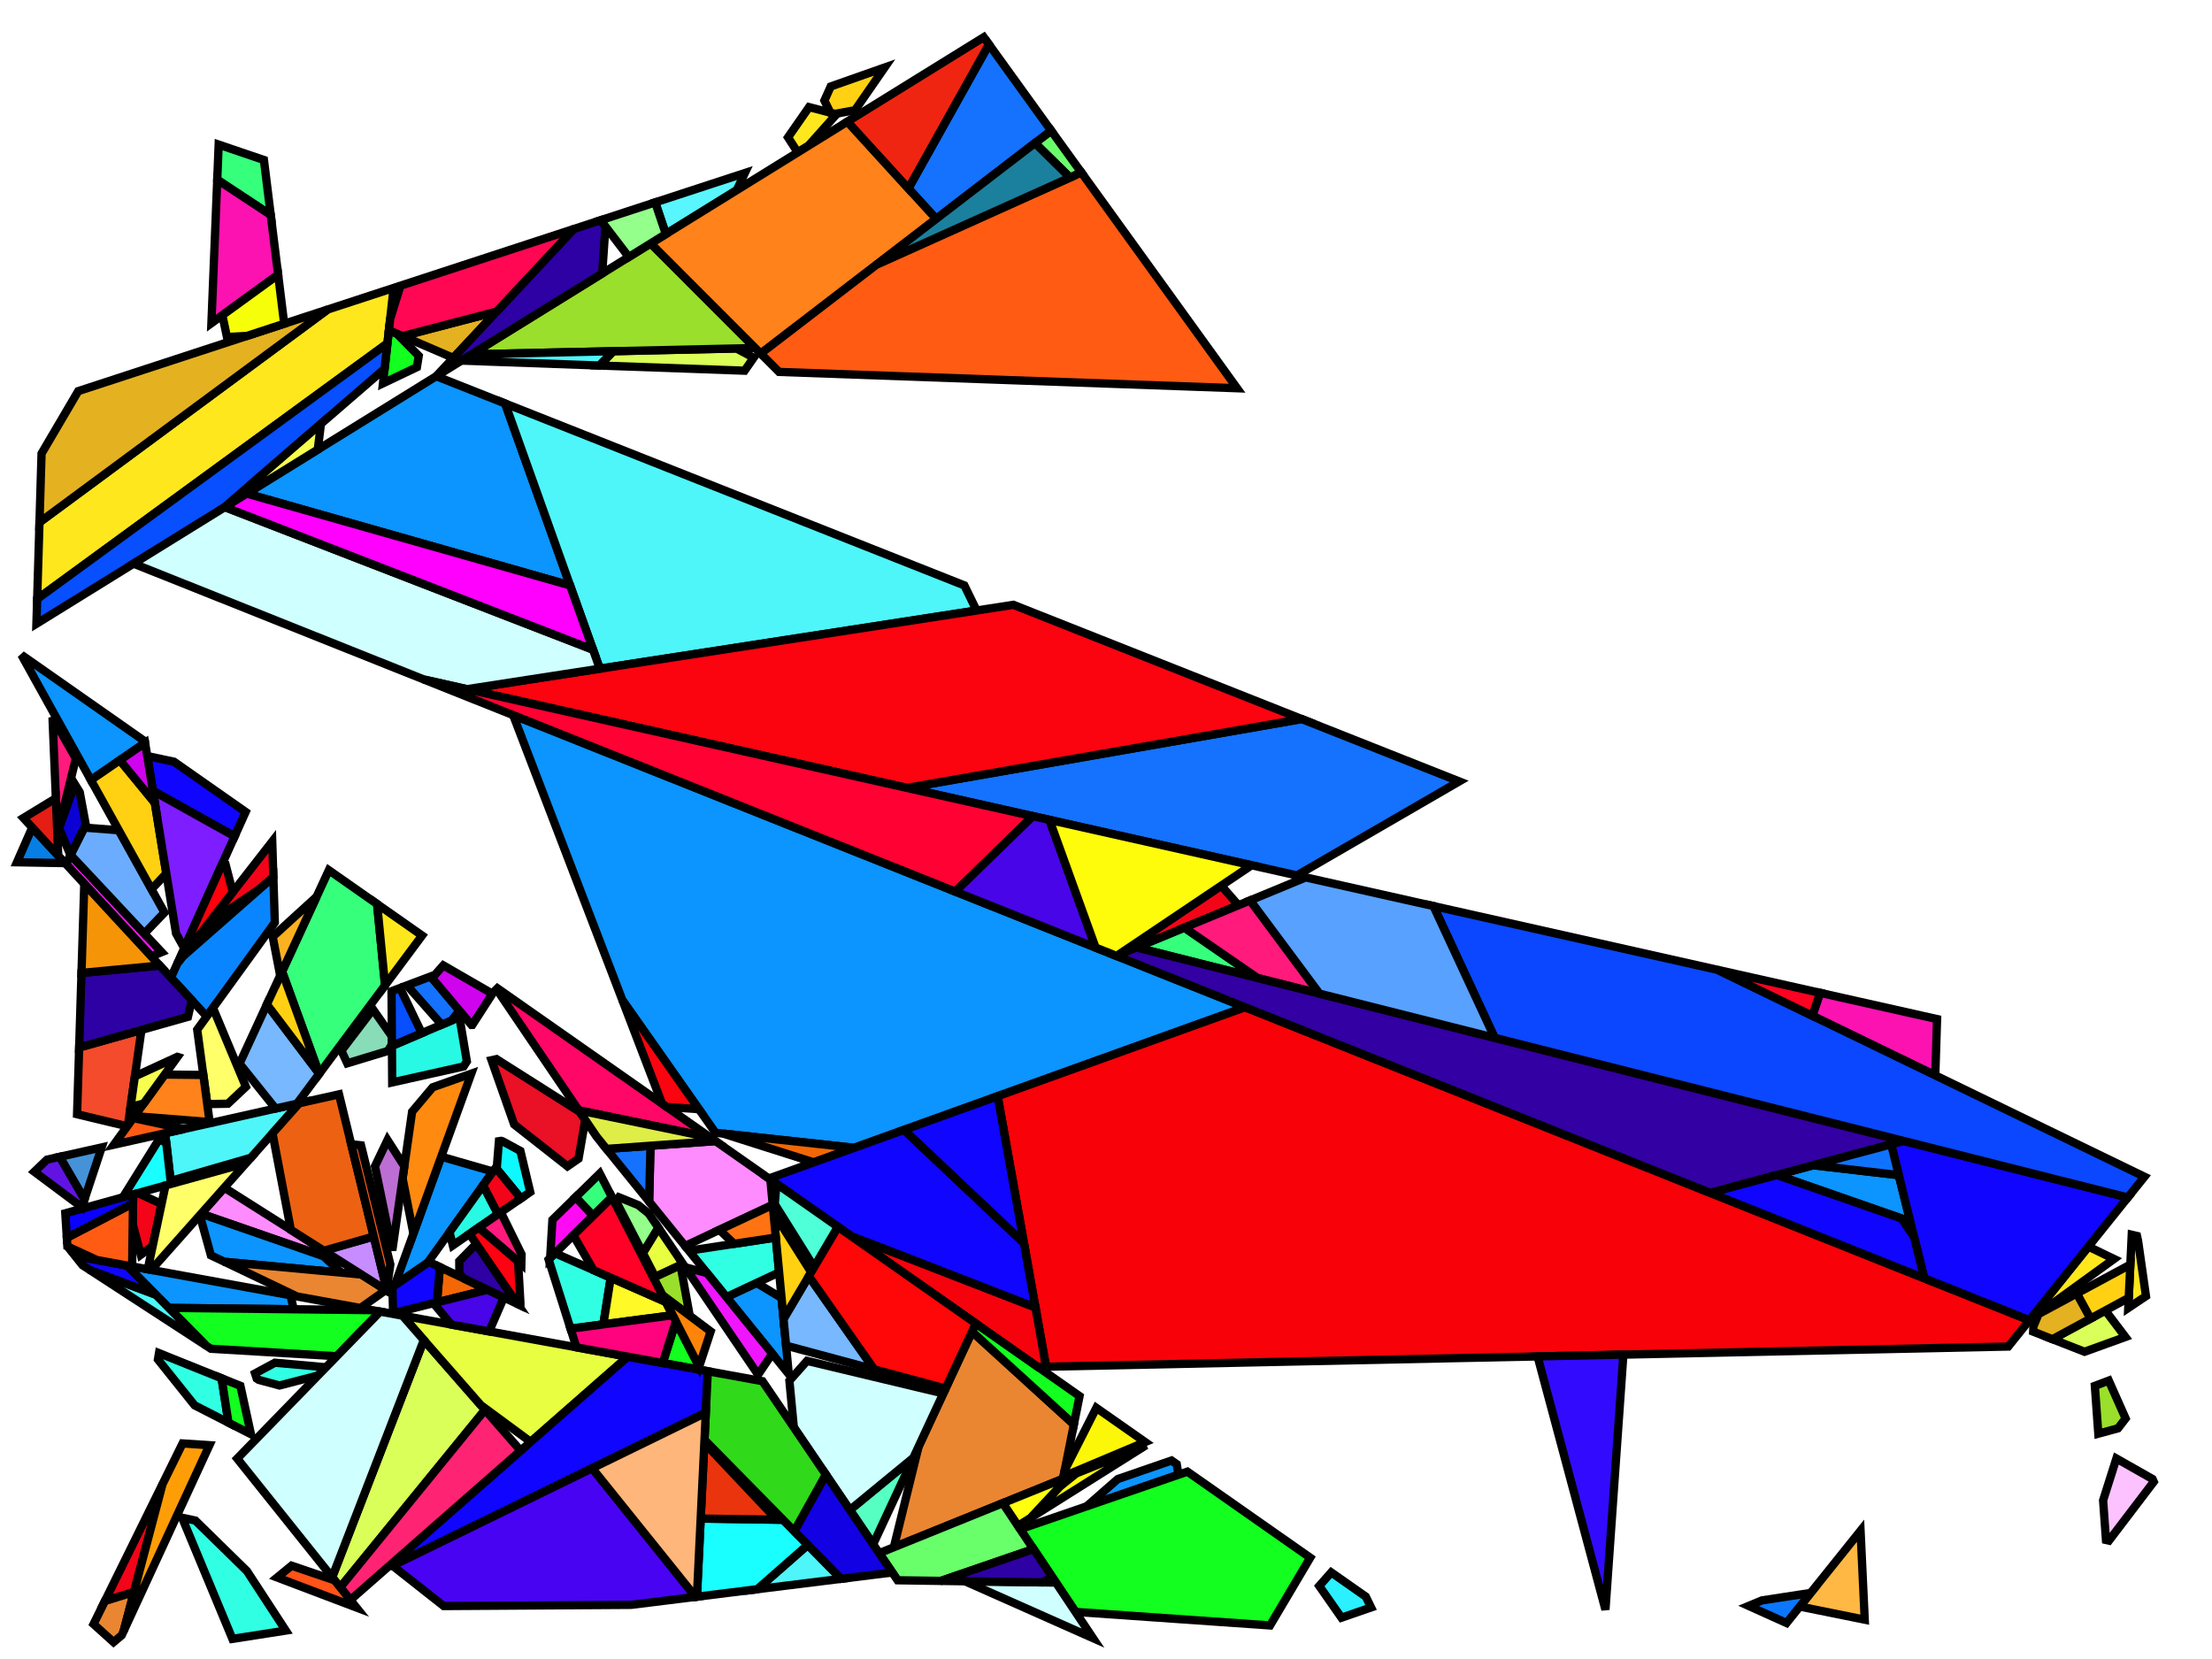 <?xml version="1.0" encoding="iso-8859-1" standalone="no"?>
<!DOCTYPE svg PUBLIC "-//W3C//DTD SVG 1.0//EN" "http://www.w3.org/TR/2001/REC-SVG-20010904/DTD/svg10.dtd">
<svg xmlns="http://www.w3.org/2000/svg" width="800" height="600">
<path style="fill:rgb(0, 0, 0);fill-opacity:0.0;fill-rule:evenodd;stroke:rgb(0, 0, 0);stroke-width:0.0;" d="M 0, 600 L 800, 600 L 800, 0 L 0, 0 z "/>
<path style="fill:rgb(255, 140, 255);fill-opacity:1.0;fill-rule:evenodd;stroke:rgb(0, 0, 0);stroke-width:3.0;" d="M 278.6, 426.574 L 279.47, 435.756 L 247.761, 450.614 L 234.77, 434.563 L 235.247, 414.375 L 258.778, 412.689 z "/>
<path style="fill:rgb(255, 140, 255);fill-opacity:1.0;fill-rule:evenodd;stroke:rgb(0, 0, 0);stroke-width:3.0;" d="M 124.161, 456.805 L 72.736, 438.966 L 81.12, 429.525 z "/>
<path style="fill:rgb(12, 148, 255);fill-opacity:1.0;fill-rule:evenodd;stroke:rgb(0, 0, 0);stroke-width:3.0;" d="M 52.39, 268.107 L 52.478, 268.651 L 32.882, 282.123 L 7.741, 236.829 z "/>
<path style="fill:rgb(12, 148, 255);fill-opacity:1.0;fill-rule:evenodd;stroke:rgb(0, 0, 0);stroke-width:3.0;" d="M 282.662, 469.437 L 285.27, 496.958 L 262.723, 469.1 L 273.629, 463.991 z "/>
<path style="fill:rgb(12, 148, 255);fill-opacity:1.0;fill-rule:evenodd;stroke:rgb(0, 0, 0);stroke-width:3.0;" d="M 450.298, 364.275 L 308.895, 415.129 L 258.772, 409.687 L 225.119, 361.78 L 185.593, 258.636 z "/>
<path style="fill:rgb(12, 148, 255);fill-opacity:1.0;fill-rule:evenodd;stroke:rgb(0, 0, 0);stroke-width:3.0;" d="M 105.044, 468.452 L 106.243, 473.52 L 61.055, 473.019 L 45.917, 457.69 z "/>
<path style="fill:rgb(12, 148, 255);fill-opacity:1.0;fill-rule:evenodd;stroke:rgb(0, 0, 0);stroke-width:3.0;" d="M 425.58, 529.538 L 426.202, 533.36 L 392.998, 544.779 L 404.264, 534.92 L 423.695, 528.218 z "/>
<path style="fill:rgb(12, 148, 255);fill-opacity:1.0;fill-rule:evenodd;stroke:rgb(0, 0, 0);stroke-width:3.0;" d="M 116.906, 454.289 L 123.508, 460.281 L 81.203, 456.354 L 76.278, 454.001 L 72.265, 439.496 L 72.736, 438.966 z "/>
<path style="fill:rgb(12, 148, 255);fill-opacity:1.0;fill-rule:evenodd;stroke:rgb(0, 0, 0);stroke-width:3.0;" d="M 182.679, 145.928 L 206.175, 211.726 L 89.23, 178.502 L 157.773, 136.062 z "/>
<path style="fill:rgb(12, 148, 255);fill-opacity:1.0;fill-rule:evenodd;stroke:rgb(0, 0, 0);stroke-width:3.0;" d="M 686.721, 425 L 690.868, 441.772 L 642.607, 424.957 L 655.78, 421.42 z "/>
<path style="fill:rgb(12, 148, 255);fill-opacity:1.0;fill-rule:evenodd;stroke:rgb(0, 0, 0);stroke-width:3.0;" d="M 178.283, 423.707 L 154.647, 456.702 L 142.713, 464.933 L 159.576, 418.321 z "/>
<path style="fill:rgb(14, 249, 255);fill-opacity:1.0;fill-rule:evenodd;stroke:rgb(0, 0, 0);stroke-width:3.0;" d="M 181.714, 412.728 L 188.213, 416.255 L 191.757, 431.106 L 188.394, 433.426 L 179.632, 422.762 L 180.447, 412.725 L 181.224, 412.603 z "/>
<path style="fill:rgb(255, 24, 255);fill-opacity:1.0;fill-rule:evenodd;stroke:rgb(0, 0, 0);stroke-width:3.0;" d="M 58.46, 344.358 L 54.714, 345.887 L 23.853, 312.485 L 25.517, 309.18 z "/>
<path style="fill:rgb(234, 16, 37);fill-opacity:1.0;fill-rule:evenodd;stroke:rgb(0, 0, 0);stroke-width:3.0;" d="M 209.713, 402.165 L 211.661, 405.035 L 209.239, 419.048 L 205.233, 421.811 L 185.957, 406.675 L 177.778, 383.436 L 179.547, 383.04 z "/>
<path style="fill:rgb(42, 240, 255);fill-opacity:1.0;fill-rule:evenodd;stroke:rgb(0, 0, 0);stroke-width:3.0;" d="M 493.953, 577.437 L 495.864, 581.359 L 485.152, 585.061 L 477.128, 573.585 L 481.456, 568.682 z "/>
<path style="fill:rgb(54, 255, 123);fill-opacity:1.0;fill-rule:evenodd;stroke:rgb(0, 0, 0);stroke-width:3.0;" d="M 221.333, 433.001 L 214.509, 439.71 L 208.164, 432.985 L 216.918, 424.417 z "/>
<path style="fill:rgb(54, 255, 123);fill-opacity:1.0;fill-rule:evenodd;stroke:rgb(0, 0, 0);stroke-width:3.0;" d="M 454.823, 353.717 L 410.979, 342.66 L 428.336, 335.481 z "/>
<path style="fill:rgb(54, 255, 123);fill-opacity:1.0;fill-rule:evenodd;stroke:rgb(0, 0, 0);stroke-width:3.0;" d="M 95.453, 57.862 L 97.918, 77.767 L 78.567, 65.002 L 79.082, 52.295 z "/>
<path style="fill:rgb(54, 255, 123);fill-opacity:1.0;fill-rule:evenodd;stroke:rgb(0, 0, 0);stroke-width:3.0;" d="M 136.387, 326.95 L 139.261, 356.344 L 115.451, 388.348 L 102.012, 351.358 L 118.929, 314.72 z "/>
<path style="fill:rgb(255, 231, 30);fill-opacity:1.0;fill-rule:evenodd;stroke:rgb(0, 0, 0);stroke-width:3.0;" d="M 140.123, 124.182 L 13.441, 216.639 L 14.278, 188.904 L 118.498, 111.944 L 142.361, 104.137 z "/>
<path style="fill:rgb(255, 231, 30);fill-opacity:1.0;fill-rule:evenodd;stroke:rgb(0, 0, 0);stroke-width:3.0;" d="M 302.531, 41.318 L 292.354, 52.733 L 288.501, 55.119 L 284.994, 49.676 L 292.608, 38.741 z "/>
<path style="fill:rgb(255, 231, 30);fill-opacity:1.0;fill-rule:evenodd;stroke:rgb(0, 0, 0);stroke-width:3.0;" d="M 764.561, 455.321 L 737.374, 475.009 L 738.964, 471.218 L 755.3, 450.849 z "/>
<path style="fill:rgb(255, 231, 30);fill-opacity:1.0;fill-rule:evenodd;stroke:rgb(0, 0, 0);stroke-width:3.0;" d="M 772.873, 447.018 L 773.252, 448.729 L 776.117, 468.756 L 769.713, 473.054 L 770.976, 446.571 z "/>
<path style="fill:rgb(255, 231, 30);fill-opacity:1.0;fill-rule:evenodd;stroke:rgb(0, 0, 0);stroke-width:3.0;" d="M 152.652, 338.344 L 139.261, 356.344 L 136.387, 326.95 z "/>
<path style="fill:rgb(40, 249, 228);fill-opacity:1.0;fill-rule:evenodd;stroke:rgb(0, 0, 0);stroke-width:3.0;" d="M 168.844, 383.861 L 167.66, 385.699 L 141.846, 391.473 L 141.751, 378.246 L 166.155, 367.853 z "/>
<path style="fill:rgb(40, 249, 228);fill-opacity:1.0;fill-rule:evenodd;stroke:rgb(0, 0, 0);stroke-width:3.0;" d="M 180.125, 439.129 L 163.767, 450.412 L 162.575, 445.635 L 174.716, 428.686 z "/>
<path style="fill:rgb(243, 4, 24);fill-opacity:1.0;fill-rule:evenodd;stroke:rgb(0, 0, 0);stroke-width:3.0;" d="M 98.866, 317.159 L 94.219, 321.241 L 75.231, 334.166 L 98.457, 304.347 z "/>
<path style="fill:rgb(243, 4, 24);fill-opacity:1.0;fill-rule:evenodd;stroke:rgb(0, 0, 0);stroke-width:3.0;" d="M 447.883, 327.397 L 404.272, 345.433 L 441.682, 320.307 z "/>
<path style="fill:rgb(243, 4, 24);fill-opacity:1.0;fill-rule:evenodd;stroke:rgb(0, 0, 0);stroke-width:3.0;" d="M 48.457, 575.781 L 37.948, 579.031 L 58.771, 536.765 z "/>
<path style="fill:rgb(243, 4, 24);fill-opacity:1.0;fill-rule:evenodd;stroke:rgb(0, 0, 0);stroke-width:3.0;" d="M 58.429, 435.433 L 55.212, 450.646 L 50.916, 453.801 L 48.003, 442.757 L 48.152, 431.988 L 49.923, 431.497 z "/>
<path style="fill:rgb(243, 4, 24);fill-opacity:1.0;fill-rule:evenodd;stroke:rgb(0, 0, 0);stroke-width:3.0;" d="M 188.394, 433.426 L 180.125, 439.129 L 174.716, 428.686 L 179.273, 422.325 z "/>
<path style="fill:rgb(136, 220, 184);fill-opacity:1.0;fill-rule:evenodd;stroke:rgb(0, 0, 0);stroke-width:3.0;" d="M 141.726, 374.79 L 141.747, 377.741 L 140.262, 380.102 L 125.589, 384.554 L 123.47, 380.003 L 134.873, 365.021 z "/>
<path style="fill:rgb(217, 255, 88);fill-opacity:1.0;fill-rule:evenodd;stroke:rgb(0, 0, 0);stroke-width:3.0;" d="M 175.395, 509.905 L 123.059, 574.095 L 120.13, 570.433 L 153.286, 484.647 z "/>
<path style="fill:rgb(217, 255, 88);fill-opacity:1.0;fill-rule:evenodd;stroke:rgb(0, 0, 0);stroke-width:3.0;" d="M 272.572, 129.365 L 269.296, 134.066 L 216.746, 132.195 L 221.823, 127.013 L 266.34, 126.019 z "/>
<path style="fill:rgb(217, 255, 88);fill-opacity:1.0;fill-rule:evenodd;stroke:rgb(0, 0, 0);stroke-width:3.0;" d="M 768.685, 483.54 L 753.897, 488.88 L 742.301, 484.339 L 761.428, 473.964 z "/>
<path style="fill:rgb(234, 134, 49);fill-opacity:1.0;fill-rule:evenodd;stroke:rgb(0, 0, 0);stroke-width:3.0;" d="M 388.381, 515.169 L 384.445, 534.831 L 323.265, 559.585 L 332.222, 523.162 L 351.546, 481.606 z "/>
<path style="fill:rgb(234, 134, 49);fill-opacity:1.0;fill-rule:evenodd;stroke:rgb(0, 0, 0);stroke-width:3.0;" d="M 44.74, 589.841 L 44.009, 591.423 L 41.069, 593.901 L 33.834, 587.381 L 37.948, 579.031 L 48.457, 575.781 z "/>
<path style="fill:rgb(234, 134, 49);fill-opacity:1.0;fill-rule:evenodd;stroke:rgb(0, 0, 0);stroke-width:3.0;" d="M 130.698, 460.948 L 139.537, 466.551 L 130.357, 473.059 L 107.425, 468.885 L 81.203, 456.354 z "/>
<path style="fill:rgb(252, 246, 8);fill-opacity:1.0;fill-rule:evenodd;stroke:rgb(0, 0, 0);stroke-width:3.0;" d="M 414.166, 521.543 L 384.614, 533.986 L 385.072, 531.702 L 396.504, 509.17 z "/>
<path style="fill:rgb(49, 255, 228);fill-opacity:1.0;fill-rule:evenodd;stroke:rgb(0, 0, 0);stroke-width:3.0;" d="M 220.885, 462.097 L 218.2, 478.975 L 206.34, 480.536 L 198.424, 455.523 L 200.748, 453.238 z "/>
<path style="fill:rgb(49, 255, 228);fill-opacity:1.0;fill-rule:evenodd;stroke:rgb(0, 0, 0);stroke-width:3.0;" d="M 281.784, 460.171 L 262.723, 469.1 L 249.148, 452.327 L 280.588, 447.557 z "/>
<path style="fill:rgb(49, 255, 228);fill-opacity:1.0;fill-rule:evenodd;stroke:rgb(0, 0, 0);stroke-width:3.0;" d="M 117.892, 494.497 L 115, 497.47 L 101.093, 501.079 L 93.6, 499.064 L 92.84, 498.569 L 92.237, 496.726 L 99.432, 492.845 z "/>
<path style="fill:rgb(49, 255, 228);fill-opacity:1.0;fill-rule:evenodd;stroke:rgb(0, 0, 0);stroke-width:3.0;" d="M 80.163, 498.486 L 82.627, 514.529 L 70.396, 508.267 L 57.115, 491.666 L 57.501, 489.379 z "/>
<path style="fill:rgb(49, 255, 228);fill-opacity:1.0;fill-rule:evenodd;stroke:rgb(0, 0, 0);stroke-width:3.0;" d="M 70.655, 549.925 L 89.306, 568.189 L 103.357, 589.72 L 84.058, 592.725 L 65.856, 548.909 z "/>
<path style="fill:rgb(231, 255, 64);fill-opacity:1.0;fill-rule:evenodd;stroke:rgb(0, 0, 0);stroke-width:3.0;" d="M 247.009, 457.134 L 236.965, 461.816 L 232.491, 453.174 L 238.089, 443.988 z "/>
<path style="fill:rgb(231, 255, 64);fill-opacity:1.0;fill-rule:evenodd;stroke:rgb(0, 0, 0);stroke-width:3.0;" d="M 227.061, 490.66 L 191.921, 521.472 L 173.889, 508.184 L 145.565, 475.827 z "/>
<path style="fill:rgb(243, 103, 6);fill-opacity:1.0;fill-rule:evenodd;stroke:rgb(0, 0, 0);stroke-width:3.0;" d="M 176.341, 466.454 L 158.029, 471.013 L 159.09, 458.265 z "/>
<path style="fill:rgb(243, 103, 6);fill-opacity:1.0;fill-rule:evenodd;stroke:rgb(0, 0, 0);stroke-width:3.0;" d="M 308.895, 415.129 L 294.29, 420.382 L 261.57, 409.99 z "/>
<path style="fill:rgb(255, 26, 124);fill-opacity:1.0;fill-rule:evenodd;stroke:rgb(0, 0, 0);stroke-width:3.0;" d="M 188.634, 453.666 L 188.551, 457.211 L 173.126, 443.957 L 181.134, 438.433 z "/>
<path style="fill:rgb(255, 26, 124);fill-opacity:1.0;fill-rule:evenodd;stroke:rgb(0, 0, 0);stroke-width:3.0;" d="M 477.216, 359.364 L 454.823, 353.717 L 428.336, 335.481 L 452.139, 325.637 z "/>
<path style="fill:rgb(255, 26, 124);fill-opacity:1.0;fill-rule:evenodd;stroke:rgb(0, 0, 0);stroke-width:3.0;" d="M 27.441, 274.312 L 20.738, 301.509 L 18.994, 259.484 z "/>
<path style="fill:rgb(228, 177, 33);fill-opacity:1.0;fill-rule:evenodd;stroke:rgb(0, 0, 0);stroke-width:3.0;" d="M 756.082, 476.863 L 742.301, 484.339 L 735.319, 481.605 L 735.416, 479.68 L 737.272, 475.253 L 751.133, 467.776 z "/>
<path style="fill:rgb(228, 177, 33);fill-opacity:1.0;fill-rule:evenodd;stroke:rgb(0, 0, 0);stroke-width:3.0;" d="M 163.942, 129.442 L 145.615, 121.567 L 179.605, 112.68 z "/>
<path style="fill:rgb(228, 177, 33);fill-opacity:1.0;fill-rule:evenodd;stroke:rgb(0, 0, 0);stroke-width:3.0;" d="M 14.278, 188.904 L 15.028, 164.029 L 28.296, 141.455 L 118.498, 111.944 z "/>
<path style="fill:rgb(255, 184, 67);fill-opacity:1.0;fill-rule:evenodd;stroke:rgb(0, 0, 0);stroke-width:3.0;" d="M 674.409, 585.78 L 650.905, 581.024 L 672.892, 553.607 z "/>
<path style="fill:rgb(105, 255, 107);fill-opacity:1.0;fill-rule:evenodd;stroke:rgb(0, 0, 0);stroke-width:3.0;" d="M 391.085, 62.37 L 386.981, 64.216 L 374.301, 51.738 L 380.164, 47.237 z "/>
<path style="fill:rgb(105, 255, 107);fill-opacity:1.0;fill-rule:evenodd;stroke:rgb(0, 0, 0);stroke-width:3.0;" d="M 373.811, 560.245 L 340.286, 571.755 L 324.62, 571.525 L 317.972, 561.727 L 362.722, 543.62 z "/>
<path style="fill:rgb(18, 255, 31);fill-opacity:1.0;fill-rule:evenodd;stroke:rgb(0, 0, 0);stroke-width:3.0;" d="M 134.616, 473.834 L 137.479, 474.355 L 121.783, 490.496 L 76.281, 487.797 L 74.51, 486.644 L 61.055, 473.019 z "/>
<path style="fill:rgb(18, 255, 31);fill-opacity:1.0;fill-rule:evenodd;stroke:rgb(0, 0, 0);stroke-width:3.0;" d="M 143.537, 120.674 L 151.441, 128.694 L 150.779, 132.792 L 138.509, 138.641 L 140.653, 119.435 z "/>
<path style="fill:rgb(18, 255, 31);fill-opacity:1.0;fill-rule:evenodd;stroke:rgb(0, 0, 0);stroke-width:3.0;" d="M 390.433, 504.917 L 388.381, 515.169 L 351.546, 481.606 L 352.925, 478.641 z "/>
<path style="fill:rgb(18, 255, 31);fill-opacity:1.0;fill-rule:evenodd;stroke:rgb(0, 0, 0);stroke-width:3.0;" d="M 86.942, 501.21 L 90.759, 518.693 L 82.627, 514.529 L 80.163, 498.486 z "/>
<path style="fill:rgb(18, 255, 31);fill-opacity:1.0;fill-rule:evenodd;stroke:rgb(0, 0, 0);stroke-width:3.0;" d="M 252.847, 494.269 L 252.512, 495.292 L 239.662, 492.953 L 244.441, 477.926 z "/>
<path style="fill:rgb(18, 255, 31);fill-opacity:1.0;fill-rule:evenodd;stroke:rgb(0, 0, 0);stroke-width:3.0;" d="M 473.856, 563.357 L 459.335, 587.863 L 388.966, 582.967 L 369, 553.032 L 429.443, 532.245 z "/>
<path style="fill:rgb(255, 249, 40);fill-opacity:1.0;fill-rule:evenodd;stroke:rgb(0, 0, 0);stroke-width:3.0;" d="M 240.807, 470.862 L 243.281, 475.672 L 218.2, 478.975 L 220.885, 462.097 z "/>
<path style="fill:rgb(252, 194, 255);fill-opacity:1.0;fill-rule:evenodd;stroke:rgb(0, 0, 0);stroke-width:3.0;" d="M 778.497, 534.908 L 778.938, 535.899 L 762.728, 557.199 L 761.655, 556.957 L 760.62, 542.622 L 765.417, 527.486 z "/>
<path style="fill:rgb(249, 1, 8);fill-opacity:1.0;fill-rule:evenodd;stroke:rgb(0, 0, 0);stroke-width:3.0;" d="M 733.947, 477.475 L 726.315, 486.991 L 378.315, 494.293 L 360.812, 396.458 L 450.298, 364.275 z "/>
<path style="fill:rgb(50, 0, 163);fill-opacity:1.0;fill-rule:evenodd;stroke:rgb(0, 0, 0);stroke-width:3.0;" d="M 688.472, 412.642 L 618.541, 431.418 L 403.689, 345.675 L 410.979, 342.66 z "/>
<path style="fill:rgb(108, 172, 255);fill-opacity:1.0;fill-rule:evenodd;stroke:rgb(0, 0, 0);stroke-width:3.0;" d="M 42.955, 300.269 L 59.477, 330.036 L 52.182, 337.654 L 25.517, 309.18 L 30.483, 299.314 z "/>
<path style="fill:rgb(7, 126, 228);fill-opacity:1.0;fill-rule:evenodd;stroke:rgb(0, 0, 0);stroke-width:3.0;" d="M 23.551, 312.158 L 6.132, 311.851 L 11.652, 299.28 z "/>
<path style="fill:rgb(154, 223, 43);fill-opacity:1.0;fill-rule:evenodd;stroke:rgb(0, 0, 0);stroke-width:3.0;" d="M 273.124, 125.868 L 170.54, 128.157 L 235.325, 88.044 z "/>
<path style="fill:rgb(154, 223, 43);fill-opacity:1.0;fill-rule:evenodd;stroke:rgb(0, 0, 0);stroke-width:3.0;" d="M 249.44, 475.841 L 239.55, 468.418 L 236.311, 462.121 L 246.115, 457.551 z "/>
<path style="fill:rgb(154, 223, 43);fill-opacity:1.0;fill-rule:evenodd;stroke:rgb(0, 0, 0);stroke-width:3.0;" d="M 768.755, 513.006 L 766.012, 516.572 L 758.881, 518.509 L 757.633, 501.221 L 762.665, 499.312 z "/>
<path style="fill:rgb(20, 114, 255);fill-opacity:1.0;fill-rule:evenodd;stroke:rgb(0, 0, 0);stroke-width:3.0;" d="M 527.736, 282.61 L 469.038, 316.61 L 327.995, 284.959 L 470.778, 260.048 z "/>
<path style="fill:rgb(20, 114, 255);fill-opacity:1.0;fill-rule:evenodd;stroke:rgb(0, 0, 0);stroke-width:3.0;" d="M 234.77, 434.563 L 219.352, 415.514 L 235.247, 414.375 z "/>
<path style="fill:rgb(20, 114, 255);fill-opacity:1.0;fill-rule:evenodd;stroke:rgb(0, 0, 0);stroke-width:3.0;" d="M 380.164, 47.237 L 338.572, 79.167 L 328.535, 68.163 L 357.657, 16.049 z "/>
<path style="fill:rgb(20, 114, 255);fill-opacity:1.0;fill-rule:evenodd;stroke:rgb(0, 0, 0);stroke-width:3.0;" d="M 165.658, 364.896 L 165.822, 365.87 L 163.34, 369.052 L 159.741, 370.584 L 147.193, 356.372 L 155.77, 353.13 z "/>
<path style="fill:rgb(78, 246, 249);fill-opacity:1.0;fill-rule:evenodd;stroke:rgb(0, 0, 0);stroke-width:3.0;" d="M 90.719, 418.714 L 61.708, 427.101 L 59.733, 409.84 L 108.234, 398.992 z "/>
<path style="fill:rgb(78, 246, 249);fill-opacity:1.0;fill-rule:evenodd;stroke:rgb(0, 0, 0);stroke-width:3.0;" d="M 304.201, 571.001 L 273.874, 574.762 L 292.139, 558.732 z "/>
<path style="fill:rgb(78, 246, 249);fill-opacity:1.0;fill-rule:evenodd;stroke:rgb(0, 0, 0);stroke-width:3.0;" d="M 216.746, 132.195 L 166.886, 130.419 L 170.54, 128.157 L 221.823, 127.013 z "/>
<path style="fill:rgb(78, 246, 249);fill-opacity:1.0;fill-rule:evenodd;stroke:rgb(0, 0, 0);stroke-width:3.0;" d="M 348.772, 211.72 L 353.198, 220.795 L 216.927, 241.836 L 182.679, 145.928 z "/>
<path style="fill:rgb(78, 246, 249);fill-opacity:1.0;fill-rule:evenodd;stroke:rgb(0, 0, 0);stroke-width:3.0;" d="M 56.337, 468.242 L 74.51, 486.644 L 32.464, 459.291 z "/>
<path style="fill:rgb(16, 5, 255);fill-opacity:1.0;fill-rule:evenodd;stroke:rgb(0, 0, 0);stroke-width:3.0;" d="M 769.544, 433.087 L 733.947, 477.475 L 695.945, 462.309 L 683.965, 413.852 L 688.472, 412.642 z "/>
<path style="fill:rgb(16, 5, 255);fill-opacity:1.0;fill-rule:evenodd;stroke:rgb(0, 0, 0);stroke-width:3.0;" d="M 687.708, 440.672 L 692.245, 447.343 L 695.945, 462.309 L 618.541, 431.418 L 642.607, 424.957 z "/>
<path style="fill:rgb(16, 5, 255);fill-opacity:1.0;fill-rule:evenodd;stroke:rgb(0, 0, 0);stroke-width:3.0;" d="M 62.904, 275.473 L 88.842, 293.643 L 84.854, 302.49 L 55.297, 286.018 L 53.255, 273.438 z "/>
<path style="fill:rgb(16, 5, 255);fill-opacity:1.0;fill-rule:evenodd;stroke:rgb(0, 0, 0);stroke-width:3.0;" d="M 370.312, 449.556 L 374.49, 472.913 L 307.867, 447.077 L 278.081, 426.211 L 326.952, 408.635 z "/>
<path style="fill:rgb(16, 5, 255);fill-opacity:1.0;fill-rule:evenodd;stroke:rgb(0, 0, 0);stroke-width:3.0;" d="M 370.312, 449.556 L 326.952, 408.635 L 360.812, 396.458 z "/>
<path style="fill:rgb(16, 5, 255);fill-opacity:1.0;fill-rule:evenodd;stroke:rgb(0, 0, 0);stroke-width:3.0;" d="M 255.989, 495.925 L 255.263, 510.937 L 141.98, 566.265 L 141.378, 565.791 L 227.061, 490.66 z "/>
<path style="fill:rgb(16, 5, 255);fill-opacity:1.0;fill-rule:evenodd;stroke:rgb(0, 0, 0);stroke-width:3.0;" d="M 159.09, 458.265 L 158.029, 471.013 L 142.172, 474.961 L 141.924, 465.478 L 155.116, 456.379 z "/>
<path style="fill:rgb(16, 5, 255);fill-opacity:1.0;fill-rule:evenodd;stroke:rgb(0, 0, 0);stroke-width:3.0;" d="M 45.917, 457.69 L 56.337, 468.242 L 32.464, 459.291 L 29.859, 457.597 L 27.209, 454.285 z "/>
<path style="fill:rgb(25, 255, 255);fill-opacity:1.0;fill-rule:evenodd;stroke:rgb(0, 0, 0);stroke-width:3.0;" d="M 283.208, 549.648 L 292.139, 558.732 L 273.874, 574.762 L 252.048, 577.469 L 253.413, 549.209 z "/>
<path style="fill:rgb(25, 255, 255);fill-opacity:1.0;fill-rule:evenodd;stroke:rgb(0, 0, 0);stroke-width:3.0;" d="M 60.137, 413.368 L 61.832, 428.19 L 44.453, 433.015 L 57.575, 411.957 z "/>
<path style="fill:rgb(7, 79, 255);fill-opacity:1.0;fill-rule:evenodd;stroke:rgb(0, 0, 0);stroke-width:3.0;" d="M 139.099, 133.36 L 80.94, 183.635 L 13.17, 225.596 L 13.441, 216.639 L 140.123, 124.182 z "/>
<path style="fill:rgb(7, 79, 255);fill-opacity:1.0;fill-rule:evenodd;stroke:rgb(0, 0, 0);stroke-width:3.0;" d="M 152.533, 373.654 L 141.751, 378.246 L 141.608, 358.483 L 144.683, 357.321 z "/>
<path style="fill:rgb(9, 134, 255);fill-opacity:1.0;fill-rule:evenodd;stroke:rgb(0, 0, 0);stroke-width:3.0;" d="M 99.393, 333.637 L 74.785, 367.612 L 61.821, 353.58 L 64.171, 348.366 L 65.966, 346.062 L 98.866, 317.159 z "/>
<path style="fill:rgb(252, 18, 177);fill-opacity:1.0;fill-rule:evenodd;stroke:rgb(0, 0, 0);stroke-width:3.0;" d="M 700.566, 368.565 L 699.921, 388.921 L 655.442, 367.362 L 658.278, 359.076 z "/>
<path style="fill:rgb(252, 18, 177);fill-opacity:1.0;fill-rule:evenodd;stroke:rgb(0, 0, 0);stroke-width:3.0;" d="M 97.918, 77.767 L 100.592, 99.353 L 76.463, 116.877 L 78.567, 65.002 z "/>
<path style="fill:rgb(199, 140, 255);fill-opacity:1.0;fill-rule:evenodd;stroke:rgb(0, 0, 0);stroke-width:3.0;" d="M 139.86, 466.433 L 139.817, 466.729 L 117.127, 452.347 L 135.16, 447.186 z "/>
<path style="fill:rgb(237, 98, 18);fill-opacity:1.0;fill-rule:evenodd;stroke:rgb(0, 0, 0);stroke-width:3.0;" d="M 135.16, 447.186 L 117.127, 452.347 L 105.186, 444.778 L 98.555, 409.891 L 108.234, 398.992 L 122.608, 395.777 z "/>
<path style="fill:rgb(255, 132, 9);fill-opacity:1.0;fill-rule:evenodd;stroke:rgb(0, 0, 0);stroke-width:3.0;" d="M 257.022, 481.532 L 252.847, 494.269 L 239.55, 468.418 z "/>
<path style="fill:rgb(255, 255, 105);fill-opacity:1.0;fill-rule:evenodd;stroke:rgb(0, 0, 0);stroke-width:3.0;" d="M 88.935, 393.045 L 82.424, 399.181 L 74.949, 399.309 L 71.326, 372.387 L 77.028, 364.516 z "/>
<path style="fill:rgb(255, 255, 105);fill-opacity:1.0;fill-rule:evenodd;stroke:rgb(0, 0, 0);stroke-width:3.0;" d="M 54.69, 459.287 L 53.433, 459.058 L 59.844, 428.742 L 89.005, 420.645 z "/>
<path style="fill:rgb(255, 7, 102);fill-opacity:1.0;fill-rule:evenodd;stroke:rgb(0, 0, 0);stroke-width:3.0;" d="M 256.926, 411.391 L 209.306, 401.565 L 178.877, 356.715 z "/>
<path style="fill:rgb(72, 5, 231);fill-opacity:1.0;fill-rule:evenodd;stroke:rgb(0, 0, 0);stroke-width:3.0;" d="M 379.547, 296.527 L 396.229, 342.697 L 345.442, 322.429 L 373.467, 295.163 z "/>
<path style="fill:rgb(72, 5, 231);fill-opacity:1.0;fill-rule:evenodd;stroke:rgb(0, 0, 0);stroke-width:3.0;" d="M 182.227, 469.248 L 176.901, 481.53 L 163.196, 479.036 L 156.76, 471.329 L 176.341, 466.454 z "/>
<path style="fill:rgb(119, 184, 255);fill-opacity:1.0;fill-rule:evenodd;stroke:rgb(0, 0, 0);stroke-width:3.0;" d="M 316.165, 495.246 L 284.295, 486.665 L 283.378, 476.989 L 292.519, 461.538 z "/>
<path style="fill:rgb(119, 184, 255);fill-opacity:1.0;fill-rule:evenodd;stroke:rgb(0, 0, 0);stroke-width:3.0;" d="M 115.423, 388.271 L 115.451, 388.348 L 107.391, 399.18 L 99.647, 400.913 L 86.63, 384.67 L 96.517, 363.258 z "/>
<path style="fill:rgb(255, 209, 18);fill-opacity:1.0;fill-rule:evenodd;stroke:rgb(0, 0, 0);stroke-width:3.0;" d="M 309.233, 39.861 L 302.013, 41.183 L 300.3, 40.739 L 298.153, 36.372 L 300.442, 31.274 L 319.92, 24.419 z "/>
<path style="fill:rgb(255, 209, 18);fill-opacity:1.0;fill-rule:evenodd;stroke:rgb(0, 0, 0);stroke-width:3.0;" d="M 293.369, 460.102 L 283.378, 476.989 L 279.729, 438.487 z "/>
<path style="fill:rgb(255, 209, 18);fill-opacity:1.0;fill-rule:evenodd;stroke:rgb(0, 0, 0);stroke-width:3.0;" d="M 769.889, 469.374 L 756.082, 476.863 L 751.133, 467.776 L 770.462, 457.349 z "/>
<path style="fill:rgb(255, 209, 18);fill-opacity:1.0;fill-rule:evenodd;stroke:rgb(0, 0, 0);stroke-width:3.0;" d="M 56, 290.353 L 60.149, 315.915 L 54.795, 321.6 L 32.882, 282.123 L 43.34, 274.934 z "/>
<path style="fill:rgb(255, 209, 18);fill-opacity:1.0;fill-rule:evenodd;stroke:rgb(0, 0, 0);stroke-width:3.0;" d="M 115.423, 388.271 L 96.517, 363.258 L 102.012, 351.358 z "/>
<path style="fill:rgb(255, 138, 16);fill-opacity:1.0;fill-rule:evenodd;stroke:rgb(0, 0, 0);stroke-width:3.0;" d="M 149.508, 446.151 L 145.606, 426.169 L 149.047, 402.056 L 156.485, 393.23 L 170.434, 388.309 z "/>
<path style="fill:rgb(228, 29, 21);fill-opacity:1.0;fill-rule:evenodd;stroke:rgb(0, 0, 0);stroke-width:3.0;" d="M 21.069, 309.472 L 8.471, 295.836 L 20.206, 288.69 z "/>
<path style="fill:rgb(252, 3, 16);fill-opacity:1.0;fill-rule:evenodd;stroke:rgb(0, 0, 0);stroke-width:3.0;" d="M 470.778, 260.048 L 327.995, 284.959 L 168.885, 249.254 L 366.497, 218.741 z "/>
<path style="fill:rgb(252, 3, 16);fill-opacity:1.0;fill-rule:evenodd;stroke:rgb(0, 0, 0);stroke-width:3.0;" d="M 252.788, 401.168 L 241.164, 400.35 L 239.435, 399.138 L 225.119, 361.78 z "/>
<path style="fill:rgb(255, 252, 11);fill-opacity:1.0;fill-rule:evenodd;stroke:rgb(0, 0, 0);stroke-width:3.0;" d="M 372.708, 548.977 L 383.19, 537.734 L 389.245, 532.889 L 414.499, 522.671 z "/>
<path style="fill:rgb(255, 252, 11);fill-opacity:1.0;fill-rule:evenodd;stroke:rgb(0, 0, 0);stroke-width:3.0;" d="M 452.658, 312.934 L 404.272, 345.433 L 403.689, 345.675 L 396.229, 342.697 L 379.547, 296.527 z "/>
<path style="fill:rgb(89, 246, 255);fill-opacity:1.0;fill-rule:evenodd;stroke:rgb(0, 0, 0);stroke-width:3.0;" d="M 266.453, 68.77 L 240.809, 84.648 L 236.956, 73.189 L 269.385, 62.58 z "/>
<path style="fill:rgb(255, 157, 6);fill-opacity:1.0;fill-rule:evenodd;stroke:rgb(0, 0, 0);stroke-width:3.0;" d="M 75.745, 522.679 L 44.74, 589.841 L 58.771, 536.765 L 66.03, 522.032 z "/>
<path style="fill:rgb(255, 255, 14);fill-opacity:1.0;fill-rule:evenodd;stroke:rgb(0, 0, 0);stroke-width:3.0;" d="M 372.708, 548.977 L 368.191, 551.82 L 362.722, 543.62 L 386.775, 533.888 z "/>
<path style="fill:rgb(86, 255, 194);fill-opacity:1.0;fill-rule:evenodd;stroke:rgb(0, 0, 0);stroke-width:3.0;" d="M 315.787, 558.506 L 307.372, 546.103 L 330.331, 527.23 z "/>
<path style="fill:rgb(207, 255, 255);fill-opacity:1.0;fill-rule:evenodd;stroke:rgb(0, 0, 0);stroke-width:3.0;" d="M 145.565, 475.827 L 153.286, 484.647 L 120.13, 570.433 L 85.79, 527.509 L 137.479, 474.355 z "/>
<path style="fill:rgb(207, 255, 255);fill-opacity:1.0;fill-rule:evenodd;stroke:rgb(0, 0, 0);stroke-width:3.0;" d="M 381.895, 572.366 L 395.287, 592.444 L 348.996, 571.883 z "/>
<path style="fill:rgb(207, 255, 255);fill-opacity:1.0;fill-rule:evenodd;stroke:rgb(0, 0, 0);stroke-width:3.0;" d="M 214.477, 234.973 L 216.927, 241.836 L 168.885, 249.254 L 153.349, 245.768 L 48.3, 203.845 L 81.315, 183.403 z "/>
<path style="fill:rgb(207, 255, 255);fill-opacity:1.0;fill-rule:evenodd;stroke:rgb(0, 0, 0);stroke-width:3.0;" d="M 341.153, 503.956 L 330.331, 527.23 L 307.372, 546.103 L 287.096, 516.218 L 285.498, 499.356 L 291.877, 492.177 z "/>
<path style="fill:rgb(10, 71, 255);fill-opacity:1.0;fill-rule:evenodd;stroke:rgb(0, 0, 0);stroke-width:3.0;" d="M 621.162, 350.747 L 775.561, 425.584 L 769.544, 433.087 L 540.567, 375.341 L 518.422, 327.692 z "/>
<path style="fill:rgb(88, 161, 255);fill-opacity:1.0;fill-rule:evenodd;stroke:rgb(0, 0, 0);stroke-width:3.0;" d="M 518.422, 327.692 L 540.567, 375.341 L 477.216, 359.364 L 452.139, 325.637 L 472.233, 317.327 z "/>
<path style="fill:rgb(240, 21, 255);fill-opacity:1.0;fill-rule:evenodd;stroke:rgb(0, 0, 0);stroke-width:3.0;" d="M 255.714, 460.44 L 279.287, 489.565 L 274.171, 497.168 L 247.807, 458.312 z "/>
<path style="fill:rgb(243, 75, 43);fill-opacity:1.0;fill-rule:evenodd;stroke:rgb(0, 0, 0);stroke-width:3.0;" d="M 46.277, 406.971 L 46.016, 407.332 L 27.875, 402.978 L 28.63, 378.839 L 51.153, 372.486 z "/>
<path style="fill:rgb(252, 177, 33);fill-opacity:1.0;fill-rule:evenodd;stroke:rgb(0, 0, 0);stroke-width:3.0;" d="M 101.33, 352.835 L 98.623, 338.785 L 114.502, 324.308 z "/>
<path style="fill:rgb(255, 130, 26);fill-opacity:1.0;fill-rule:evenodd;stroke:rgb(0, 0, 0);stroke-width:3.0;" d="M 338.572, 79.167 L 275.128, 127.873 L 235.325, 88.044 L 306.482, 43.985 z "/>
<path style="fill:rgb(255, 130, 26);fill-opacity:1.0;fill-rule:evenodd;stroke:rgb(0, 0, 0);stroke-width:3.0;" d="M 73.531, 388.774 L 75.822, 405.8 L 48.669, 403.669 L 59.565, 388.626 z "/>
<path style="fill:rgb(246, 2, 13);fill-opacity:1.0;fill-rule:evenodd;stroke:rgb(0, 0, 0);stroke-width:3.0;" d="M 374.49, 472.913 L 378.315, 494.293 L 375.356, 494.355 L 317.47, 453.805 L 313.754, 449.36 z "/>
<path style="fill:rgb(189, 110, 212);fill-opacity:1.0;fill-rule:evenodd;stroke:rgb(0, 0, 0);stroke-width:3.0;" d="M 146.229, 421.801 L 141.886, 452.232 L 135.615, 421.784 L 140.142, 412.31 z "/>
<path style="fill:rgb(126, 29, 255);fill-opacity:1.0;fill-rule:evenodd;stroke:rgb(0, 0, 0);stroke-width:3.0;" d="M 84.854, 302.49 L 66.628, 342.917 L 63.665, 337.58 L 55.297, 286.018 z "/>
<path style="fill:rgb(255, 91, 19);fill-opacity:1.0;fill-rule:evenodd;stroke:rgb(0, 0, 0);stroke-width:3.0;" d="M 447.404, 140.409 L 281.76, 134.51 L 275.128, 127.873 L 317.099, 95.652 L 391.085, 62.37 z "/>
<path style="fill:rgb(255, 91, 19);fill-opacity:1.0;fill-rule:evenodd;stroke:rgb(0, 0, 0);stroke-width:3.0;" d="M 47.791, 458.031 L 35.077, 455.717 L 24.366, 450.784 L 24.171, 447.652 L 48.108, 435.192 z "/>
<path style="fill:rgb(255, 91, 19);fill-opacity:1.0;fill-rule:evenodd;stroke:rgb(0, 0, 0);stroke-width:3.0;" d="M 66.591, 408.306 L 41.196, 413.987 L 48.17, 404.358 z "/>
<path style="fill:rgb(207, 3, 237);fill-opacity:1.0;fill-rule:evenodd;stroke:rgb(0, 0, 0);stroke-width:3.0;" d="M 178.091, 359.4 L 170.81, 370.675 L 170.522, 370.684 L 156.269, 353.725 L 160.321, 349.144 z "/>
<path style="fill:rgb(207, 3, 237);fill-opacity:1.0;fill-rule:evenodd;stroke:rgb(0, 0, 0);stroke-width:3.0;" d="M 56, 290.353 L 43.34, 274.934 L 52.478, 268.651 z "/>
<path style="fill:rgb(50, 11, 255);fill-opacity:1.0;fill-rule:evenodd;stroke:rgb(0, 0, 0);stroke-width:3.0;" d="M 580.631, 582.161 L 556.08, 490.563 L 587.12, 489.912 z "/>
<path style="fill:rgb(45, 1, 163);fill-opacity:1.0;fill-rule:evenodd;stroke:rgb(0, 0, 0);stroke-width:3.0;" d="M 69.347, 361.727 L 67.971, 367.743 L 28.63, 378.839 L 29.473, 351.874 L 57.772, 349.198 z "/>
<path style="fill:rgb(45, 1, 163);fill-opacity:1.0;fill-rule:evenodd;stroke:rgb(0, 0, 0);stroke-width:3.0;" d="M 218.965, 81.904 L 217.794, 98.898 L 157.734, 136.086 L 207.501, 82.826 L 217.233, 79.641 z "/>
<path style="fill:rgb(45, 1, 163);fill-opacity:1.0;fill-rule:evenodd;stroke:rgb(0, 0, 0);stroke-width:3.0;" d="M 380.548, 570.347 L 376.785, 572.291 L 340.286, 571.755 L 373.811, 560.245 z "/>
<path style="fill:rgb(45, 1, 163);fill-opacity:1.0;fill-rule:evenodd;stroke:rgb(0, 0, 0);stroke-width:3.0;" d="M 187.153, 471.586 L 167.995, 462.492 L 166.127, 460.723 L 166.108, 456.097 L 172.247, 449.856 z "/>
<path style="fill:rgb(255, 11, 243);fill-opacity:1.0;fill-rule:evenodd;stroke:rgb(0, 0, 0);stroke-width:3.0;" d="M 214.509, 439.71 L 198.966, 454.99 L 199.793, 441.177 L 208.164, 432.985 z "/>
<path style="fill:rgb(255, 35, 115);fill-opacity:1.0;fill-rule:evenodd;stroke:rgb(0, 0, 0);stroke-width:3.0;" d="M 188.299, 524.648 L 126.707, 578.655 L 123.059, 574.095 L 175.395, 509.905 z "/>
<path style="fill:rgb(234, 52, 14);fill-opacity:1.0;fill-rule:evenodd;stroke:rgb(0, 0, 0);stroke-width:3.0;" d="M 280.93, 549.615 L 253.413, 549.209 L 254.736, 521.836 z "/>
<path style="fill:rgb(246, 148, 8);fill-opacity:1.0;fill-rule:evenodd;stroke:rgb(0, 0, 0);stroke-width:3.0;" d="M 57.772, 349.198 L 29.473, 351.874 L 30.48, 319.658 z "/>
<path style="fill:rgb(255, 115, 18);fill-opacity:1.0;fill-rule:evenodd;stroke:rgb(0, 0, 0);stroke-width:3.0;" d="M 280.588, 447.557 L 265.494, 449.847 L 260.177, 444.797 L 279.47, 435.756 z "/>
<path style="fill:rgb(255, 7, 83);fill-opacity:1.0;fill-rule:evenodd;stroke:rgb(0, 0, 0);stroke-width:3.0;" d="M 179.605, 112.68 L 145.615, 121.567 L 140.653, 119.435 L 141.109, 115.354 L 144.815, 103.334 L 207.501, 82.826 z "/>
<path style="fill:rgb(11, 1, 212);fill-opacity:1.0;fill-rule:evenodd;stroke:rgb(0, 0, 0);stroke-width:3.0;" d="M 28.833, 286.501 L 31.023, 298.241 L 25.478, 309.256 L 21.371, 299.581 L 27.051, 283.61 z "/>
<path style="fill:rgb(27, 128, 157);fill-opacity:1.0;fill-rule:evenodd;stroke:rgb(0, 0, 0);stroke-width:3.0;" d="M 386.981, 64.216 L 317.099, 95.652 L 374.301, 51.738 z "/>
<path style="fill:rgb(255, 1, 16);fill-opacity:1.0;fill-rule:evenodd;stroke:rgb(0, 0, 0);stroke-width:3.0;" d="M 187.368, 456.195 L 188.221, 471.345 L 188.204, 472.085 L 187.153, 471.586 L 169.782, 446.263 L 173.126, 443.957 z "/>
<path style="fill:rgb(148, 255, 138);fill-opacity:1.0;fill-rule:evenodd;stroke:rgb(0, 0, 0);stroke-width:3.0;" d="M 230.838, 435.839 L 234.615, 438.867 L 238.089, 443.988 L 232.491, 453.174 L 222.804, 434.462 L 223.843, 433.008 z "/>
<path style="fill:rgb(148, 255, 138);fill-opacity:1.0;fill-rule:evenodd;stroke:rgb(0, 0, 0);stroke-width:3.0;" d="M 240.809, 84.648 L 227.412, 92.943 L 217.233, 79.641 L 236.956, 73.189 z "/>
<path style="fill:rgb(223, 237, 71);fill-opacity:1.0;fill-rule:evenodd;stroke:rgb(0, 0, 0);stroke-width:3.0;" d="M 256.926, 411.391 L 258.778, 412.689 L 219.352, 415.514 L 215.753, 411.067 L 209.306, 401.565 z "/>
<path style="fill:rgb(18, 1, 226);fill-opacity:1.0;fill-rule:evenodd;stroke:rgb(0, 0, 0);stroke-width:3.0;" d="M 322.707, 568.705 L 304.201, 571.001 L 287.258, 553.768 L 298.678, 533.289 z "/>
<path style="fill:rgb(49, 217, 27);fill-opacity:1.0;fill-rule:evenodd;stroke:rgb(0, 0, 0);stroke-width:3.0;" d="M 275.77, 499.525 L 298.678, 533.289 L 287.258, 553.768 L 254.789, 520.743 L 255.989, 495.925 z "/>
<path style="fill:rgb(255, 2, 34);fill-opacity:1.0;fill-rule:evenodd;stroke:rgb(0, 0, 0);stroke-width:3.0;" d="M 658.278, 359.076 L 655.442, 367.362 L 621.162, 350.747 z "/>
<path style="fill:rgb(255, 92, 21);fill-opacity:1.0;fill-rule:evenodd;stroke:rgb(0, 0, 0);stroke-width:3.0;" d="M 130.571, 414.23 L 141.163, 457.299 L 139.86, 466.433 L 127.016, 413.829 z "/>
<path style="fill:rgb(255, 0, 38);fill-opacity:1.0;fill-rule:evenodd;stroke:rgb(0, 0, 0);stroke-width:3.0;" d="M 240.807, 470.862 L 214.629, 459.345 L 207.354, 446.744 L 221.333, 433.001 z "/>
<path style="fill:rgb(246, 255, 78);fill-opacity:1.0;fill-rule:evenodd;stroke:rgb(0, 0, 0);stroke-width:3.0;" d="M 114.936, 162.586 L 91.581, 177.047 L 90.998, 174.94 L 116.075, 153.263 z "/>
<path style="fill:rgb(246, 255, 78);fill-opacity:1.0;fill-rule:evenodd;stroke:rgb(0, 0, 0);stroke-width:3.0;" d="M 64.192, 382.238 L 52.002, 399.068 L 47.211, 400.368 L 48.777, 389.288 L 64.131, 382.219 z "/>
<path style="fill:rgb(16, 115, 255);fill-opacity:1.0;fill-rule:evenodd;stroke:rgb(0, 0, 0);stroke-width:3.0;" d="M 686.721, 425 L 655.78, 421.42 L 683.965, 413.852 z "/>
<path style="fill:rgb(255, 3, 126);fill-opacity:1.0;fill-rule:evenodd;stroke:rgb(0, 0, 0);stroke-width:3.0;" d="M 244.441, 477.926 L 239.662, 492.953 L 208.473, 487.276 L 206.34, 480.536 L 243.281, 475.672 z "/>
<path style="fill:rgb(10, 1, 255);fill-opacity:1.0;fill-rule:evenodd;stroke:rgb(0, 0, 0);stroke-width:3.0;" d="M 48.108, 435.192 L 24.171, 447.652 L 23.619, 438.8 L 48.152, 431.988 z "/>
<path style="fill:rgb(255, 0, 255);fill-opacity:1.0;fill-rule:evenodd;stroke:rgb(0, 0, 0);stroke-width:3.0;" d="M 206.175, 211.726 L 214.477, 234.973 L 81.315, 183.403 L 89.23, 178.502 z "/>
<path style="fill:rgb(255, 83, 24);fill-opacity:1.0;fill-rule:evenodd;stroke:rgb(0, 0, 0);stroke-width:3.0;" d="M 121.024, 571.551 L 128.88, 581.37 L 100.236, 570.514 L 105.449, 566.251 z "/>
<path style="fill:rgb(246, 255, 9);fill-opacity:1.0;fill-rule:evenodd;stroke:rgb(0, 0, 0);stroke-width:3.0;" d="M 102.788, 117.084 L 89.325, 121.488 L 82.082, 121.893 L 80.423, 114.001 L 100.592, 99.353 z "/>
<path style="fill:rgb(97, 19, 228);fill-opacity:1.0;fill-rule:evenodd;stroke:rgb(0, 0, 0);stroke-width:3.0;" d="M 30.573, 433.728 L 29.619, 436.61 L 12.419, 423.778 L 16.973, 419.405 L 21.638, 418.362 z "/>
<path style="fill:rgb(69, 146, 217);fill-opacity:1.0;fill-rule:evenodd;stroke:rgb(0, 0, 0);stroke-width:3.0;" d="M 30.573, 433.728 L 21.638, 418.362 L 36.777, 414.975 z "/>
<path style="fill:rgb(240, 37, 17);fill-opacity:1.0;fill-rule:evenodd;stroke:rgb(0, 0, 0);stroke-width:3.0;" d="M 357.657, 16.049 L 328.535, 68.163 L 306.482, 43.985 L 355.787, 13.457 z "/>
<path style="fill:rgb(255, 0, 13);fill-opacity:1.0;fill-rule:evenodd;stroke:rgb(0, 0, 0);stroke-width:3.0;" d="M 81.636, 312.853 L 84.186, 322.669 L 64.171, 348.366 L 80.213, 312.783 z "/>
<path style="fill:rgb(79, 255, 215);fill-opacity:1.0;fill-rule:evenodd;stroke:rgb(0, 0, 0);stroke-width:3.0;" d="M 303.064, 443.712 L 294.443, 458.286 L 280.196, 435.507 L 280.805, 428.119 z "/>
<path style="fill:rgb(11, 119, 255);fill-opacity:1.0;fill-rule:evenodd;stroke:rgb(0, 0, 0);stroke-width:3.0;" d="M 646.127, 586.981 L 632.421, 580.802 L 637.236, 578.802 L 654.847, 576.108 z "/>
<path style="fill:rgb(255, 1, 51);fill-opacity:1.0;fill-rule:evenodd;stroke:rgb(0, 0, 0);stroke-width:3.0;" d="M 373.467, 295.163 L 345.442, 322.429 L 153.349, 245.768 z "/>
<path style="fill:rgb(255, 6, 8);fill-opacity:1.0;fill-rule:evenodd;stroke:rgb(0, 0, 0);stroke-width:3.0;" d="M 352.925, 478.641 L 341.973, 502.194 L 316.165, 495.246 L 292.519, 461.538 L 303.064, 443.712 z "/>
<path style="fill:rgb(72, 3, 243);fill-opacity:1.0;fill-rule:evenodd;stroke:rgb(0, 0, 0);stroke-width:3.0;" d="M 251.554, 577.53 L 228.29, 580.415 L 160.48, 580.845 L 141.98, 566.265 L 214.167, 531.008 z "/>
<path style="fill:rgb(255, 182, 123);fill-opacity:1.0;fill-rule:evenodd;stroke:rgb(0, 0, 0);stroke-width:3.0;" d="M 252.048, 577.469 L 251.554, 577.53 L 214.167, 531.008 L 255.263, 510.937 z "/>
</svg>